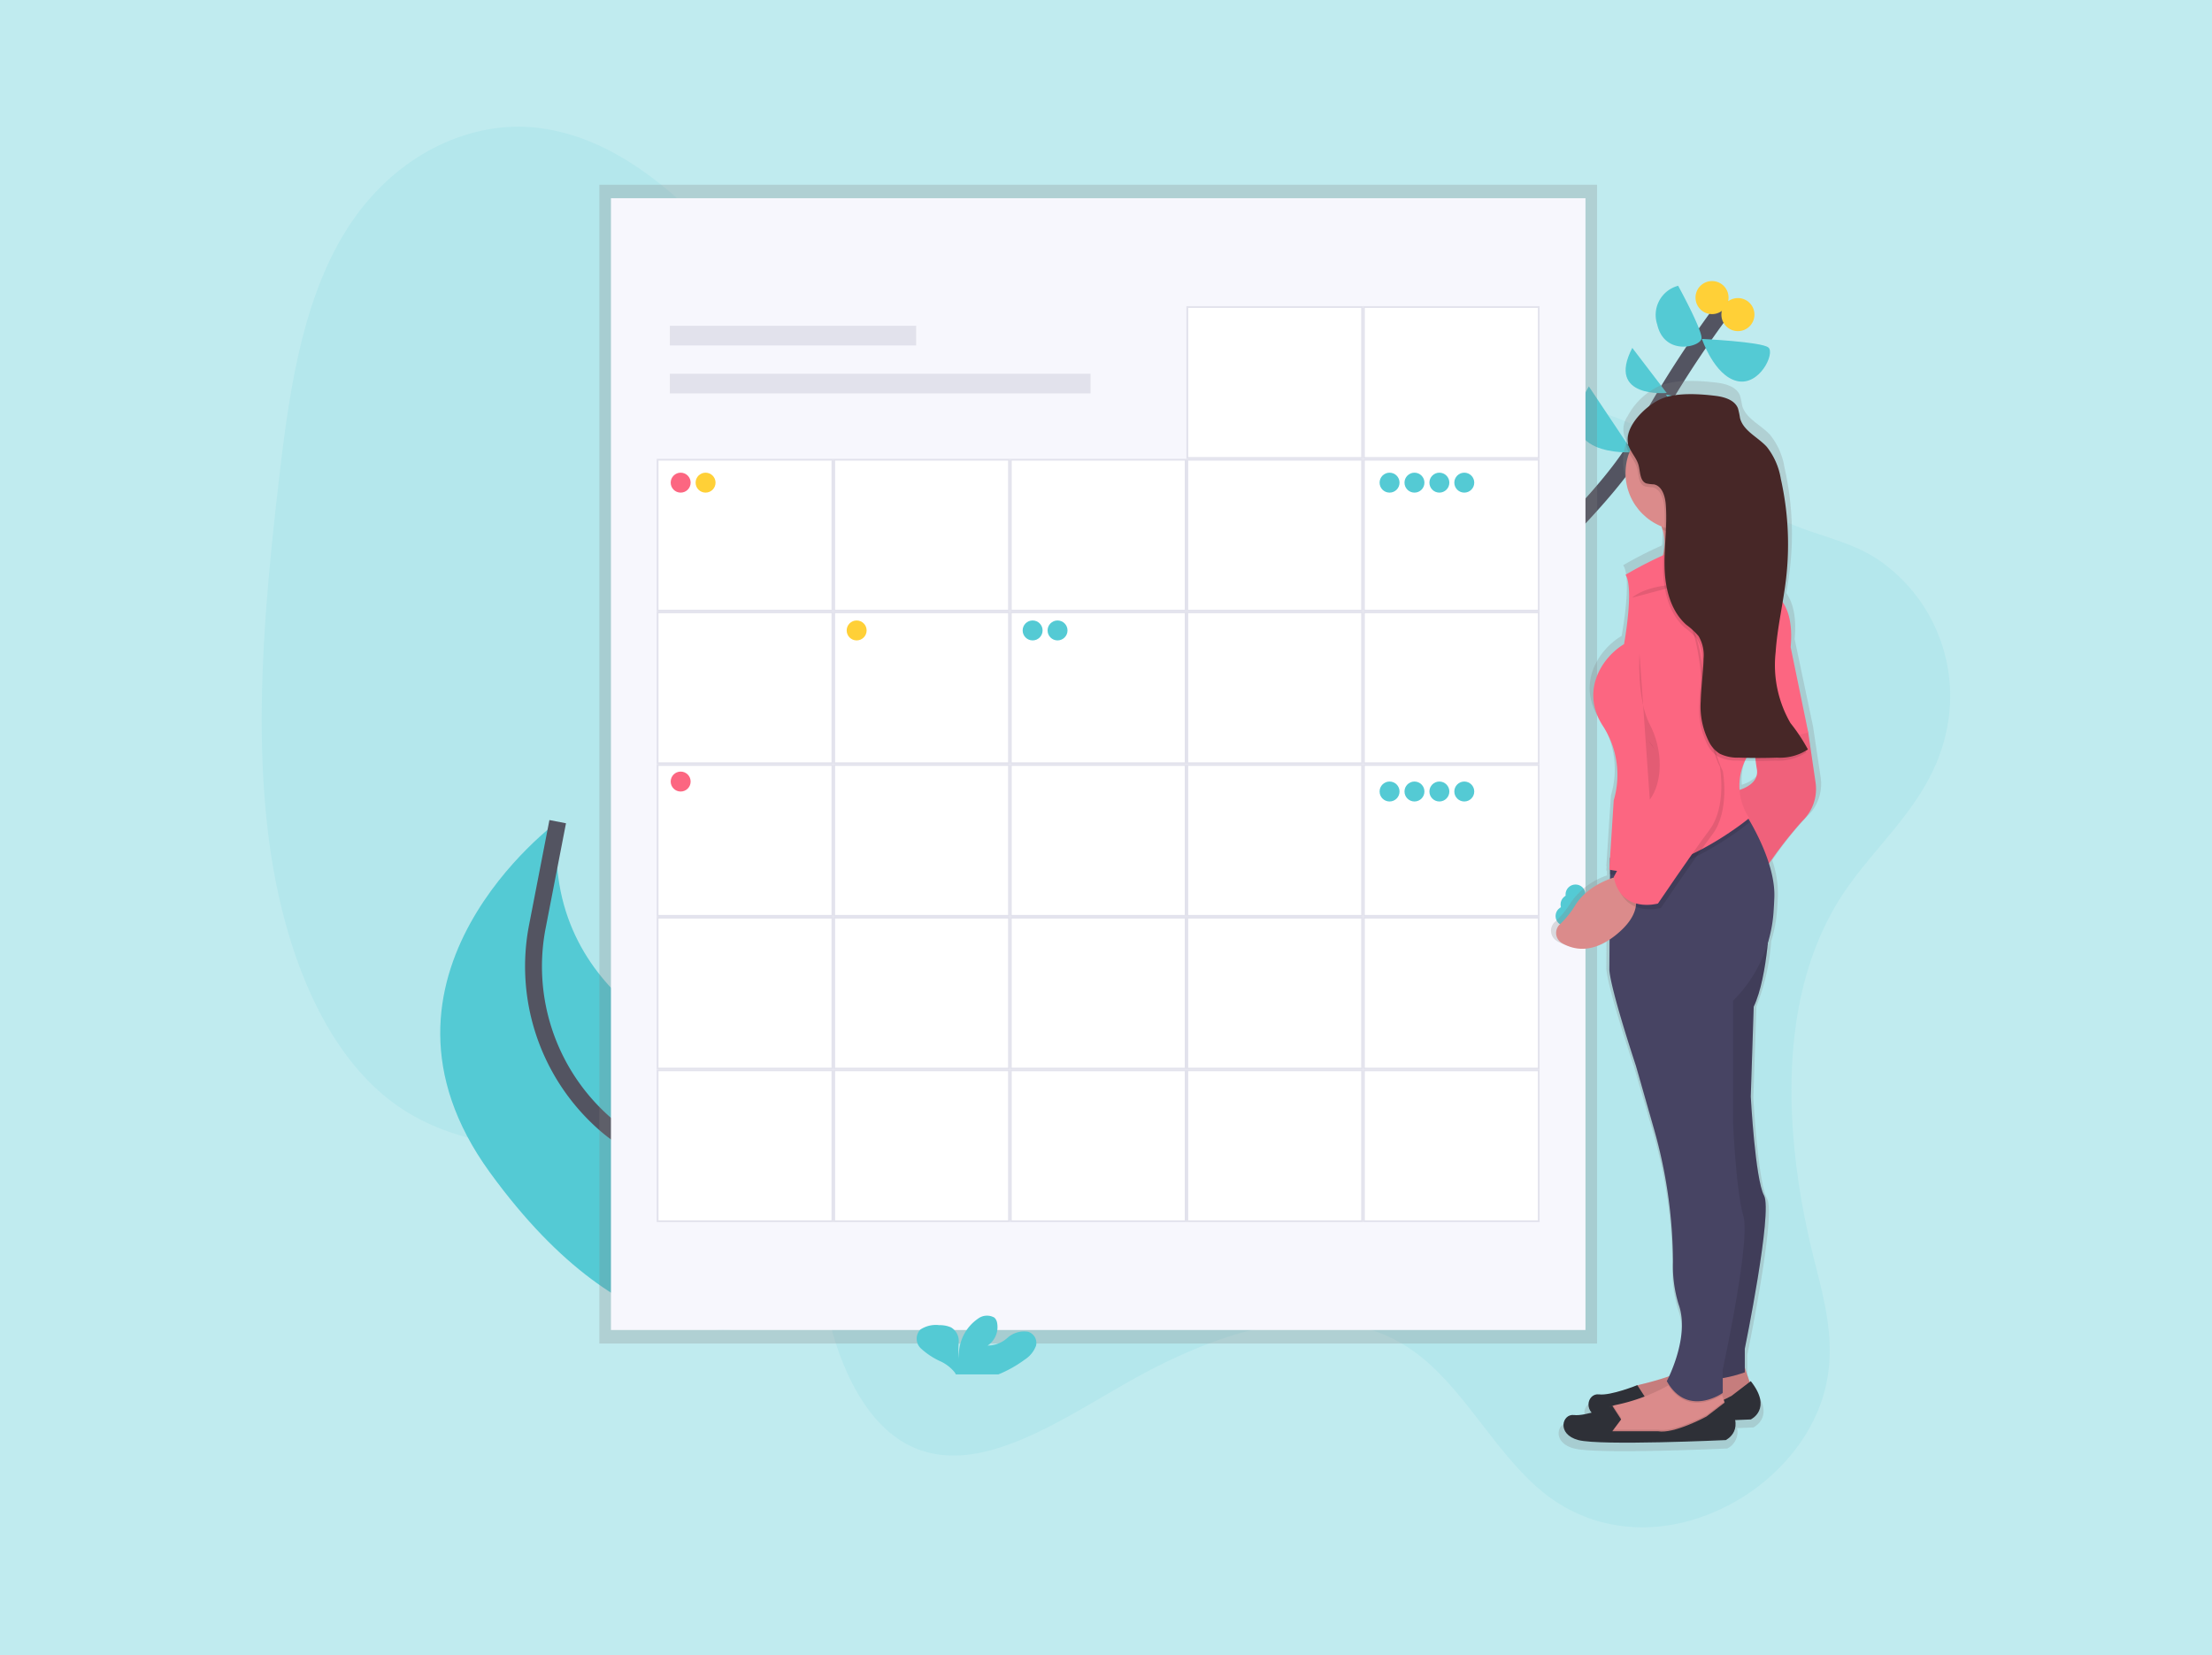 <svg xmlns="http://www.w3.org/2000/svg" xmlns:xlink="http://www.w3.org/1999/xlink" width="262" height="196" viewBox="0 0 262 196">
  <defs>
    <linearGradient id="linear-gradient" x1="-1.221" y1="8.29" x2="-1.221" y2="8.297" gradientUnits="objectBoundingBox">
      <stop offset="0" stop-color="gray" stop-opacity="0.251"/>
      <stop offset="0.54" stop-color="gray" stop-opacity="0.122"/>
      <stop offset="1" stop-color="gray" stop-opacity="0.102"/>
    </linearGradient>
    <linearGradient id="linear-gradient-2" x1="-8.535" y1="8.794" x2="-8.535" y2="8.802" xlink:href="#linear-gradient"/>
  </defs>
  <g id="card-12" transform="translate(50.218 807.797)">
    <rect id="Rectangle_8569-10" data-name="Rectangle 8569-10" width="262" height="196" transform="translate(-50.218 -807.797)" fill="#c0ebef"/>
    <g id="undraw_events_2p66" data-name="undraw events 2p66">
      <path id="Path_155580" data-name="Path 155580" d="M167.571-701.152c-7.682,12.427-6.242,29.356-2.868,42.7,1.129,4.469,2.429,9.187,1.464,14.189-1.181,6.116-5.484,10.919-9.84,13.669-7.941,5-17.008,4.863-23.611-.367-5.7-4.517-9.457-12.4-15.279-16.67-9.734-7.156-23.1-2.819-34.708,3.869-8.208,4.72-17.242,10.726-24.828,7.326-5.337-2.388-8.665-9.125-10.219-16.457-.75-3.54-1.2-7.406-2.922-10.1a11.337,11.337,0,0,0-3.887-3.556c-13.307-8.023-31.311-1.315-44.143-10.4-8.668-6.135-13.595-18.806-15.214-32.355s-.288-28.047,1.379-42.321c1.187-10.148,2.792-21.005,8.119-29.258,5.635-8.73,14.518-12.634,22.24-11.8s14.425,5.72,20.2,11.7c7.222,7.473,13.736,17.016,23.082,19.427,6.367,1.642,13.319-.259,20.09-1.334,11.3-1.8,22.451-1.282,33.519-.607,10.6.646,21.256,1.45,31.129,5.178,6.986,2.641,12.348,8.137,18.868,11.712,4.25,2.33,9.044,2.626,13,5.733a19.553,19.553,0,0,1,7.145,19.823C178.432-712.561,171.647-707.746,167.571-701.152Z" fill="#b4e7ec"/>
      <path id="Path_155581" data-name="Path 155581" d="M118.4-729.24s20.918-17.528,25.57-26.365a126.39,126.39,0,0,1,10.573-16.453" fill="none" stroke="#535461" stroke-miterlimit="10" stroke-width="2"/>
      <path id="Path_155582" data-name="Path 155582" d="M151.8-752.3l-9.049-2.04S144.884-744.8,151.8-752.3Z" fill="#54cad4"/>
      <path id="Path_155583" data-name="Path 155583" d="M137.969-762.044l5.207,7.8S133-753.511,137.969-762.044Z" fill="#54cad4"/>
      <path id="Path_155584" data-name="Path 155584" d="M155.358-759.631l-8.27-1.45S152.282-753.18,155.358-759.631Z" fill="#54cad4"/>
      <path id="Path_155585" data-name="Path 155585" d="M143.119-766.6l4.074,5.335S139.982-760.581,143.119-766.6Z" fill="#54cad4"/>
      <path id="Path_155586" data-name="Path 155586" d="M151.364-767.663s7.042.336,7.87,1.009-1.05,4.619-3.728,3.974S151.364-767.663,151.364-767.663Z" fill="#54cad4"/>
      <path id="Path_155587" data-name="Path 155587" d="M148.55-773.957s2.877,5.242,2.769,6.24-4.385,2.119-5.248-1.657a3.57,3.57,0,0,1,2.256-4.516C148.4-773.915,148.475-773.937,148.55-773.957Z" fill="#54cad4"/>
      <circle id="Ellipse_2241" data-name="Ellipse 2241" cx="1.958" cy="1.958" r="1.958" transform="translate(153.671 -772.501)" fill="#ffd037"/>
      <circle id="Ellipse_2242" data-name="Ellipse 2242" cx="1.958" cy="1.958" r="1.958" transform="translate(150.606 -774.516)" fill="#ffd037"/>
      <path id="Path_155588" data-name="Path 155588" d="M53.158-660.531s3.357-9.987-17.925-22.026c0,0-21.61-6.3-19.4-27.945,0,0-24.911,18.251-8.055,41.5s31.406,18.174,31.406,18.174Z" fill="#54cad4"/>
      <path id="Path_155589" data-name="Path 155589" d="M46.67-656.021s-10.384-11.222-20.338-15.562a19.81,19.81,0,0,1-5.408-3.6,24.749,24.749,0,0,1-7.477-22.989L15.839-710.5" fill="none" stroke="#535461" stroke-miterlimit="10" stroke-width="2"/>
      <rect id="Rectangle_30414" data-name="Rectangle 30414" width="118.179" height="137.217" transform="translate(20.769 -785.922)" fill="url(#linear-gradient)"/>
      <rect id="Rectangle_30415" data-name="Rectangle 30415" width="115.427" height="134.019" transform="translate(22.146 -784.325)" fill="#f7f7fd"/>
      <rect id="Rectangle_30416" data-name="Rectangle 30416" width="29.18" height="2.324" transform="translate(29.118 -769.218)" fill="#e2e2ec"/>
      <rect id="Rectangle_30417" data-name="Rectangle 30417" width="49.837" height="2.324" transform="translate(29.118 -763.537)" fill="#e2e2ec"/>
      <rect id="Rectangle_30418" data-name="Rectangle 30418" width="20.709" height="17.869" transform="translate(111.336 -771.439)" fill="#fff"/>
      <path id="Path_155590" data-name="Path 155590" d="M131.935-771.335v17.662h-20.5v-17.662h20.5m.207-.207H111.224v18.08h20.918Z" fill="#e2e2ec"/>
      <rect id="Rectangle_30419" data-name="Rectangle 30419" width="20.709" height="17.869" transform="translate(90.42 -771.439)" fill="#fff"/>
      <path id="Path_155591" data-name="Path 155591" d="M111.017-771.335v17.662h-20.5v-17.662h20.5m.207-.207H90.306v18.08h20.918Z" fill="#e2e2ec"/>
      <rect id="Rectangle_30420" data-name="Rectangle 30420" width="20.709" height="17.869" transform="translate(111.336 -753.362)" fill="#fff"/>
      <path id="Path_155592" data-name="Path 155592" d="M131.935-753.259V-735.6h-20.5v-17.662h20.5m.207-.207H111.224v18.077h20.918Z" fill="#e2e2ec"/>
      <rect id="Rectangle_30421" data-name="Rectangle 30421" width="20.709" height="17.869" transform="translate(90.42 -753.362)" fill="#fff"/>
      <path id="Path_155593" data-name="Path 155593" d="M111.017-753.259V-735.6h-20.5v-17.662h20.5m.207-.207H90.306v18.077h20.918Z" fill="#e2e2ec"/>
      <rect id="Rectangle_30422" data-name="Rectangle 30422" width="20.709" height="17.869" transform="translate(69.504 -753.362)" fill="#fff"/>
      <path id="Path_155594" data-name="Path 155594" d="M90.11-753.259V-735.6H69.61v-17.662h20.5m.207-.207H69.4v18.077H90.317Z" fill="#e2e2ec"/>
      <rect id="Rectangle_30423" data-name="Rectangle 30423" width="20.709" height="17.869" transform="translate(48.588 -753.362)" fill="#fff"/>
      <path id="Path_155595" data-name="Path 155595" d="M69.193-753.259V-735.6h-20.5v-17.662h20.5m.207-.207H48.482v18.077H69.4Z" fill="#e2e2ec"/>
      <rect id="Rectangle_30424" data-name="Rectangle 30424" width="20.709" height="17.869" transform="translate(27.672 -753.362)" fill="#fff"/>
      <path id="Path_155596" data-name="Path 155596" d="M48.277-753.259V-735.6h-20.5v-17.662h20.5m.207-.207H27.566v18.077H48.484Z" fill="#e2e2ec"/>
      <rect id="Rectangle_30425" data-name="Rectangle 30425" width="20.709" height="17.869" transform="translate(111.336 -735.288)" fill="#fff"/>
      <path id="Path_155597" data-name="Path 155597" d="M131.935-735.182v17.663h-20.5v-17.663h20.5m.207-.207H111.224v18.077h20.918Z" fill="#e2e2ec"/>
      <rect id="Rectangle_30426" data-name="Rectangle 30426" width="20.709" height="17.869" transform="translate(90.42 -735.288)" fill="#fff"/>
      <path id="Path_155598" data-name="Path 155598" d="M111.017-735.182v17.663h-20.5v-17.663h20.5m.207-.207H90.306v18.077h20.918Z" fill="#e2e2ec"/>
      <rect id="Rectangle_30427" data-name="Rectangle 30427" width="20.709" height="17.869" transform="translate(69.504 -735.288)" fill="#fff"/>
      <path id="Path_155599" data-name="Path 155599" d="M90.11-735.182v17.663H69.61v-17.663h20.5m.207-.207H69.4v18.077H90.317Z" fill="#e2e2ec"/>
      <rect id="Rectangle_30428" data-name="Rectangle 30428" width="20.709" height="17.869" transform="translate(48.588 -735.288)" fill="#fff"/>
      <path id="Path_155600" data-name="Path 155600" d="M69.193-735.182v17.663h-20.5v-17.663h20.5m.207-.207H48.482v18.077H69.4Z" fill="#e2e2ec"/>
      <rect id="Rectangle_30429" data-name="Rectangle 30429" width="20.709" height="17.869" transform="translate(27.672 -735.288)" fill="#fff"/>
      <path id="Path_155601" data-name="Path 155601" d="M48.277-735.182v17.663h-20.5v-17.663h20.5m.207-.207H27.566v18.077H48.484Z" fill="#e2e2ec"/>
      <rect id="Rectangle_30430" data-name="Rectangle 30430" width="20.709" height="17.869" transform="translate(111.336 -717.211)" fill="#fff"/>
      <path id="Path_155602" data-name="Path 155602" d="M131.935-717.108v17.662h-20.5v-17.662h20.5m.207-.207H111.224v18.077h20.918Z" fill="#e2e2ec"/>
      <rect id="Rectangle_30431" data-name="Rectangle 30431" width="20.709" height="17.869" transform="translate(90.42 -717.211)" fill="#fff"/>
      <path id="Path_155603" data-name="Path 155603" d="M111.017-717.108v17.662h-20.5v-17.662h20.5m.207-.207H90.306v18.077h20.918Z" fill="#e2e2ec"/>
      <rect id="Rectangle_30432" data-name="Rectangle 30432" width="20.709" height="17.869" transform="translate(69.504 -717.211)" fill="#fff"/>
      <path id="Path_155604" data-name="Path 155604" d="M90.11-717.108v17.662H69.61v-17.662h20.5m.207-.207H69.4v18.077H90.317Z" fill="#e2e2ec"/>
      <rect id="Rectangle_30433" data-name="Rectangle 30433" width="20.709" height="17.869" transform="translate(48.588 -717.211)" fill="#fff"/>
      <path id="Path_155605" data-name="Path 155605" d="M69.193-717.108v17.662h-20.5v-17.662h20.5m.207-.207H48.482v18.077H69.4Z" fill="#e2e2ec"/>
      <rect id="Rectangle_30434" data-name="Rectangle 30434" width="20.709" height="17.869" transform="translate(27.672 -717.211)" fill="#fff"/>
      <path id="Path_155606" data-name="Path 155606" d="M48.277-717.108v17.662h-20.5v-17.662h20.5m.207-.207H27.566v18.077H48.484Z" fill="#e2e2ec"/>
      <rect id="Rectangle_30435" data-name="Rectangle 30435" width="20.709" height="17.869" transform="translate(111.336 -699.136)" fill="#fff"/>
      <path id="Path_155607" data-name="Path 155607" d="M131.935-699.031v17.663h-20.5v-17.66h20.5m.207-.207H111.224v18.067h20.918Z" fill="#e2e2ec"/>
      <rect id="Rectangle_30436" data-name="Rectangle 30436" width="20.709" height="17.869" transform="translate(90.42 -699.136)" fill="#fff"/>
      <path id="Path_155608" data-name="Path 155608" d="M111.017-699.031v17.663h-20.5v-17.66h20.5m.207-.207H90.306v18.067h20.918Z" fill="#e2e2ec"/>
      <rect id="Rectangle_30437" data-name="Rectangle 30437" width="20.709" height="17.869" transform="translate(69.504 -699.136)" fill="#fff"/>
      <path id="Path_155609" data-name="Path 155609" d="M90.11-699.031v17.663H69.61v-17.66h20.5m.207-.207H69.4v18.067H90.317Z" fill="#e2e2ec"/>
      <rect id="Rectangle_30438" data-name="Rectangle 30438" width="20.709" height="17.869" transform="translate(48.588 -699.136)" fill="#fff"/>
      <path id="Path_155610" data-name="Path 155610" d="M69.193-699.031v17.663h-20.5v-17.66h20.5m.207-.207H48.482v18.067H69.4Z" fill="#e2e2ec"/>
      <rect id="Rectangle_30439" data-name="Rectangle 30439" width="20.709" height="17.869" transform="translate(27.672 -699.136)" fill="#fff"/>
      <path id="Path_155611" data-name="Path 155611" d="M48.277-699.031v17.663h-20.5v-17.66h20.5m.207-.207H27.566v18.067H48.484Z" fill="#e2e2ec"/>
      <rect id="Rectangle_30440" data-name="Rectangle 30440" width="20.709" height="17.869" transform="translate(111.336 -681.06)" fill="#fff"/>
      <path id="Path_155612" data-name="Path 155612" d="M131.935-680.956v17.662h-20.5v-17.662h20.5m.207-.207H111.224v18.077h20.918Z" fill="#e2e2ec"/>
      <rect id="Rectangle_30441" data-name="Rectangle 30441" width="20.709" height="17.869" transform="translate(90.42 -681.06)" fill="#fff"/>
      <path id="Path_155613" data-name="Path 155613" d="M111.017-680.956v17.662h-20.5v-17.662h20.5m.207-.207H90.306v18.077h20.918Z" fill="#e2e2ec"/>
      <rect id="Rectangle_30442" data-name="Rectangle 30442" width="20.709" height="17.869" transform="translate(69.504 -681.06)" fill="#fff"/>
      <path id="Path_155614" data-name="Path 155614" d="M90.11-680.956v17.662H69.61v-17.662h20.5m.207-.207H69.4v18.077H90.317Z" fill="#e2e2ec"/>
      <rect id="Rectangle_30443" data-name="Rectangle 30443" width="20.709" height="17.869" transform="translate(48.588 -681.06)" fill="#fff"/>
      <path id="Path_155615" data-name="Path 155615" d="M69.193-680.956v17.662h-20.5v-17.662h20.5m.207-.207H48.482v18.077H69.4Z" fill="#e2e2ec"/>
      <rect id="Rectangle_30444" data-name="Rectangle 30444" width="20.709" height="17.869" transform="translate(27.672 -681.06)" fill="#fff"/>
      <path id="Path_155616" data-name="Path 155616" d="M48.277-680.956v17.662h-20.5v-17.662h20.5m.207-.207H27.566v18.077H48.484Z" fill="#e2e2ec"/>
      <path id="Path_155617" data-name="Path 155617" d="M71.169-646.808a3.32,3.32,0,0,0,1.321-1.626,1.375,1.375,0,0,0-.924-1.657,2.931,2.931,0,0,0-2.44.7,3.56,3.56,0,0,1-2.371.934,2.642,2.642,0,0,0,1.116-2.757,1.069,1.069,0,0,0-.311-.559,1.761,1.761,0,0,0-1.887.089,5.248,5.248,0,0,0-2.3,4.8,7.444,7.444,0,0,1-.033-1.978,1.88,1.88,0,0,0-.909-1.75,3.272,3.272,0,0,0-1.388-.267,3.334,3.334,0,0,0-2.251.522,1.571,1.571,0,0,0,.051,2.22l.038.035a8.682,8.682,0,0,0,2.33,1.522,4.747,4.747,0,0,1,1.657,1.3,1.178,1.178,0,0,1,.124.232h5.044A14.429,14.429,0,0,0,71.169-646.808Z" fill="#54cad4"/>
      <circle id="Ellipse_2243" data-name="Ellipse 2243" cx="1.181" cy="1.181" r="1.181" transform="translate(29.223 -751.825)" fill="#fc6681"/>
      <circle id="Ellipse_2244" data-name="Ellipse 2244" cx="1.181" cy="1.181" r="1.181" transform="translate(32.173 -751.825)" fill="#ffd037"/>
      <circle id="Ellipse_2245" data-name="Ellipse 2245" cx="1.181" cy="1.181" r="1.181" transform="translate(70.91 -734.325)" fill="#54cad4"/>
      <circle id="Ellipse_2246" data-name="Ellipse 2246" cx="1.181" cy="1.181" r="1.181" transform="translate(73.862 -734.325)" fill="#54cad4"/>
      <circle id="Ellipse_2247" data-name="Ellipse 2247" cx="1.181" cy="1.181" r="1.181" transform="translate(134.031 -700.503)" fill="#54cad4"/>
      <circle id="Ellipse_2248" data-name="Ellipse 2248" cx="1.181" cy="1.181" r="1.181" transform="translate(134.622 -701.879)" fill="#54cad4"/>
      <circle id="Ellipse_2249" data-name="Ellipse 2249" cx="1.181" cy="1.181" r="1.181" transform="translate(135.212 -703.059)" fill="#54cad4"/>
      <circle id="Ellipse_2250" data-name="Ellipse 2250" cx="1.181" cy="1.181" r="1.181" transform="translate(113.188 -751.825)" fill="#54cad4"/>
      <circle id="Ellipse_2251" data-name="Ellipse 2251" cx="1.181" cy="1.181" r="1.181" transform="translate(116.137 -751.825)" fill="#54cad4"/>
      <circle id="Ellipse_2252" data-name="Ellipse 2252" cx="1.181" cy="1.181" r="1.181" transform="translate(119.088 -751.825)" fill="#54cad4"/>
      <circle id="Ellipse_2253" data-name="Ellipse 2253" cx="1.181" cy="1.181" r="1.181" transform="translate(122.038 -751.825)" fill="#54cad4"/>
      <circle id="Ellipse_2254" data-name="Ellipse 2254" cx="1.181" cy="1.181" r="1.181" transform="translate(113.188 -715.252)" fill="#54cad4"/>
      <circle id="Ellipse_2255" data-name="Ellipse 2255" cx="1.181" cy="1.181" r="1.181" transform="translate(116.137 -715.252)" fill="#54cad4"/>
      <circle id="Ellipse_2256" data-name="Ellipse 2256" cx="1.181" cy="1.181" r="1.181" transform="translate(119.088 -715.252)" fill="#54cad4"/>
      <circle id="Ellipse_2257" data-name="Ellipse 2257" cx="1.181" cy="1.181" r="1.181" transform="translate(122.038 -715.252)" fill="#54cad4"/>
      <circle id="Ellipse_2258" data-name="Ellipse 2258" cx="1.181" cy="1.181" r="1.181" transform="translate(50.067 -734.325)" fill="#ffd037"/>
      <circle id="Ellipse_2259" data-name="Ellipse 2259" cx="1.181" cy="1.181" r="1.181" transform="translate(29.223 -716.43)" fill="#fc6681"/>
      <path id="Path_155618" data-name="Path 155618" d="M134.193-696.362c1.294.764,3.314,1.261,5.872-.381l-.025,3.637c.182,2.485,3.266,11.58,3.266,11.58l2.175,7.477a58.469,58.469,0,0,1,2.39,16.264,15.575,15.575,0,0,0,.694,5.12c1.158,3.129-.456,7.162-1.156,8.663a36.25,36.25,0,0,1-3.589,1.011,2.585,2.585,0,0,0-.321.1l-.015-.021s-3.264,1.294-4.714,1.116a1.272,1.272,0,0,0-1.321,1.22,1.273,1.273,0,0,0,.41.988,6.6,6.6,0,0,1-2.173.286c-1.45-.178-2.177,2.315.545,3.028s18.141,0,18.141,0a2.185,2.185,0,0,0,1.16-2.415c1.185-.046,1.924-.081,1.924-.081s2.721-1.243,0-4.633l-.145.11-.582-1.713v-2.316s3.446-16.569,2.359-18.528-1.632-11.936-1.632-11.936l.369-10.867a25.67,25.67,0,0,0,1.742-7.7,16.263,16.263,0,0,0,.7-3.651c.044-.584.079-1.2.1-1.833a12.253,12.253,0,0,0-.675-4.1A40.736,40.736,0,0,1,163.8-711.1a5.292,5.292,0,0,0,1.632-4.633l-.907-6.058-2.177-10.333c.273-2.866-.325-4.517-.986-5.449.157-.926.3-1.852.414-2.781a35.566,35.566,0,0,0-.636-12.112,8.19,8.19,0,0,0-1.715-3.856c-1.1-1.189-2.885-1.914-3.3-3.471a10.025,10.025,0,0,0-.253-1.172c-.4-1.019-1.657-1.39-2.759-1.522-1.963-.238-4.8-.414-6.69.352a8.125,8.125,0,0,0-3.852,3.612,2.718,2.718,0,0,0-.118,2.982,6.831,6.831,0,0,0-.422,2.38,6.949,6.949,0,0,0,4.435,6.447c.044.137.083.271.117.4a6.962,6.962,0,0,1,.177.971c-.034.621-.075,1.261-.1,1.893-.021.088-.043.173-.066.257a46.8,46.8,0,0,0-4.556,2.324c1.088,1.6-.182,8.373-.182,8.373-2.722,1.6-5.443,5.7-2.539,9.977a10.672,10.672,0,0,1,1.27,8.906l-.454,6.965h0v.012l-.091,1.394h.035l-.035.528.079.014v.567a8.463,8.463,0,0,0-4.246,3.158,11.182,11.182,0,0,1-1.9,2.33,1.4,1.4,0,0,0-.144,1.975,1.394,1.394,0,0,0,.361.3Zm21.9-18.507a6.64,6.64,0,0,1,.644-3.5q.641.012,1.282.014c.044.3.1.586.157.847.369,1.57-1.1,2.322-2.086,2.641Z" fill="url(#linear-gradient-2)"/>
      <path id="Path_155619" data-name="Path 155619" d="M156.455-645.82l.7,2.094-2.278,2.278-7.506,1.746-5.412-.524.35-1.92h0a2.318,2.318,0,0,1,1.719-1.692c2.224-.522,6.466-1.715,7.357-3.37Z" fill="#db8b8b"/>
      <path id="Path_155620" data-name="Path 155620" d="M156.455-645.82l.7,2.094-2.278,2.278-7.506,1.746-5.412-.524.35-1.92h0a2.318,2.318,0,0,1,1.719-1.692c2.224-.522,6.466-1.715,7.357-3.37Z" opacity="0.1"/>
      <path id="Path_155621" data-name="Path 155621" d="M143.712-640.758l1.048-1.4-1.048-1.618s-3.142,1.268-4.538,1.094-2.094,2.278.524,2.968,17.455,0,17.455,0,2.618-1.222,0-4.538l-2.278,1.746s-3.84,2.094-5.76,1.746Z" fill="#2e3037"/>
      <path id="Path_155622" data-name="Path 155622" d="M139-637.794l5.412.524,7.506-1.746,2.278-2.278-.184-.555-.261-.779-.261-.758-5.062-1.4a3.11,3.11,0,0,1-1.036,1.036,21.65,21.65,0,0,1-6.331,2.342,2.145,2.145,0,0,0-.207.064,2.31,2.31,0,0,0-1.5,1.628Z" fill="#db8b8b"/>
      <path id="Path_155623" data-name="Path 155623" d="M139-637.795l5.412.524,7.506-1.746,2.278-2.278-.184-.555-2.083,1.6s-3.84,2.094-5.76,1.746h-5.422l1.048-1.4-.94-1.45a2.309,2.309,0,0,0-1.5,1.628Z" opacity="0.1"/>
      <path id="Path_155624" data-name="Path 155624" d="M140.748-638.314l1.048-1.4-1.048-1.618s-3.142,1.268-4.538,1.094-2.094,2.278.524,2.968,17.455,0,17.455,0,2.618-1.222,0-4.538l-2.278,1.746s-3.84,2.094-5.76,1.746Z" fill="#2e3037"/>
      <path id="Path_155625" data-name="Path 155625" d="M145.108-739.556s8.38.872,7.158-2.618a6.3,6.3,0,0,1-.259-3.082,8.559,8.559,0,0,1,1.481-3.55l-7.856,1.222a9.83,9.83,0,0,1,1.065,2.523A5.136,5.136,0,0,1,145.108-739.556Z" fill="#db8b8b"/>
      <path id="Path_155626" data-name="Path 155626" d="M159.421-699.758s-.174,7.506-1.92,11.172l-.35,10.648s.524,9.776,1.572,11.7-2.278,18.153-2.278,18.153v2.794s-5.592,2.094-7.158-.35l1.572-20.773-.7-28.8Z" fill="#474463"/>
      <path id="Path_155627" data-name="Path 155627" d="M159.421-699.758s-.174,7.506-1.92,11.172l-.35,10.648s.524,9.776,1.572,11.7-2.278,18.153-2.278,18.153v2.794s-5.592,2.094-7.158-.35l1.572-20.773-.7-28.8Z" opacity="0.1"/>
      <path id="Path_155628" data-name="Path 155628" d="M162.909-723.847l1.048,2.794.872,5.936a5.246,5.246,0,0,1-1.572,4.538,50.046,50.046,0,0,0-4.888,6.458l-3.314-9.941s3.314-.524,2.794-2.794a33.075,33.075,0,0,1-.352-6.474Z" fill="#fc6681"/>
      <path id="Path_155629" data-name="Path 155629" d="M162.909-723.847l1.048,2.794.872,5.936a5.246,5.246,0,0,1-1.572,4.538,50.046,50.046,0,0,0-4.888,6.458l-3.314-9.941s3.314-.524,2.794-2.794a33.075,33.075,0,0,1-.352-6.474Z" opacity="0.05"/>
      <path id="Path_155630" data-name="Path 155630" d="M147.4-643.742c2.239,3.521,5.725,1.526,6.342,1.129l-.253-.77-5.062-1.4A3.126,3.126,0,0,1,147.4-643.742Z" opacity="0.1"/>
      <path id="Path_155631" data-name="Path 155631" d="M140.4-692.951c.174,2.444,3.142,11.345,3.142,11.345l2.094,7.326a58.264,58.264,0,0,1,2.3,15.935,15.512,15.512,0,0,0,.669,5.016c1.4,3.84-1.4,9.078-1.4,9.078,2.444,4.364,6.628,1.4,6.628,1.4v-2.792s3.314-15.187,2.444-18.153-1.222-11-1.222-11v-14.5a16.435,16.435,0,0,0,4.79-10.422q.062-.858.1-1.8c.141-3.935-2.552-8.556-3.6-10.2-.253-.4-.414-.621-.414-.621l-15.413,6.114-.035.015v1.916Z" fill="#474463"/>
      <path id="Path_155632" data-name="Path 155632" d="M145.632-747.586a9.832,9.832,0,0,1,1.065,2.523,6.832,6.832,0,0,0,5.31-.2,8.564,8.564,0,0,1,1.481-3.548Z" opacity="0.1"/>
      <circle id="Ellipse_2260" data-name="Ellipse 2260" cx="6.808" cy="6.808" r="6.808" transform="translate(142.316 -758.585)" fill="#db8b8b"/>
      <path id="Path_155633" data-name="Path 155633" d="M140.4-704.295l.075.014c7.319,1.506,16.509-6.124,16.509-6.124a9.037,9.037,0,0,1-.636-1.3c-.253-.4-.414-.621-.414-.621l-15.413,6.114-.039.611Z" opacity="0.1"/>
      <path id="Path_155634" data-name="Path 155634" d="M142.316-739.733s9.776-5.936,12.917-3.492l4.364,5.592s2.794.872,2.278,6.458l2.086,10.121-6.284,1.572a6.875,6.875,0,0,0-.7,8.554s-9.252,7.68-16.583,6.11l.524-8.2a10.622,10.622,0,0,0-1.222-8.728c-2.794-4.19-.174-8.2,2.444-9.776C142.142-731.527,143.362-738.161,142.316-739.733Z" fill="#fc6681"/>
      <path id="Path_155635" data-name="Path 155635" d="M141.792-704.122s-3.666.7-5.412,3.492a10.82,10.82,0,0,1-1.827,2.278,1.387,1.387,0,0,0-.1,1.958,1.392,1.392,0,0,0,.3.25c1.385.828,3.645,1.344,6.5-1C146.154-701.154,141.792-704.122,141.792-704.122Z" fill="#db8b8b"/>
      <path id="Path_155636" data-name="Path 155636" d="M147.2-736.415s3.492-.35,4.364,8.728,2.278,11.172,2.278,11.172.872,4.714-1.222,7.506-6.11,8.728-6.11,8.728-4.364,1.222-5.236-3.142l5.412-10.124s.872-3.492-1.222-5.936S141.792-738.161,147.2-736.415Z" opacity="0.1"/>
      <path id="Path_155637" data-name="Path 155637" d="M146.847-736.937s3.492-.35,4.364,8.728,2.278,11.172,2.278,11.172.872,4.714-1.222,7.506-6.11,8.728-6.11,8.728-4.364,1.222-5.236-3.142l5.412-10.124s.872-3.492-1.222-5.936S141.442-738.685,146.847-736.937Z" fill="#fc6681"/>
      <path id="Path_155638" data-name="Path 155638" d="M143.973-730.394s-.348,5.406,1.218,8.38,1.572,6.808,0,8.906" opacity="0.1"/>
      <path id="Path_155639" data-name="Path 155639" d="M143.1-737.025s1.4-1.4,5.412-1.572,5.76-1.4,5.76-1.4" opacity="0.1"/>
      <path id="Path_155640" data-name="Path 155640" d="M152.81-760.574c1.06.13,2.278.495,2.655,1.491a10.025,10.025,0,0,1,.242,1.149c.4,1.524,2.113,2.235,3.171,3.4a8.231,8.231,0,0,1,1.657,3.778,35.467,35.467,0,0,1,.621,11.859c-.34,2.9-1.036,5.745-1.23,8.653a13.719,13.719,0,0,0,1.75,8.411,20.93,20.93,0,0,1,2.071,3.129,6.03,6.03,0,0,1-3.672.971q-2.25.078-4.5,0a4.8,4.8,0,0,1-2.289-.476,3.53,3.53,0,0,1-1.2-1.29,9.181,9.181,0,0,1-1.036-4.9c.039-1.69.3-3.372.336-5.064a4.428,4.428,0,0,0-.586-2.655,8.636,8.636,0,0,0-1.462-1.352c-1.864-1.657-2.51-4.312-2.572-6.808s.35-5,.139-7.483c-.083-.973-.447-2.144-1.4-2.332a4.922,4.922,0,0,1-.911-.116c-.768-.3-.694-1.379-.913-2.173-.246-.891-1.007-1.578-1.22-2.485-.5-2.113,2.185-4.633,3.948-5.368C148.19-760.985,150.917-760.806,152.81-760.574Z" opacity="0.1"/>
      <path id="Path_155641" data-name="Path 155641" d="M152.984-760.922c1.06.13,2.278.495,2.655,1.491a10.026,10.026,0,0,1,.242,1.149c.4,1.524,2.113,2.235,3.171,3.4a8.231,8.231,0,0,1,1.657,3.778,35.468,35.468,0,0,1,.621,11.859c-.34,2.9-1.035,5.745-1.23,8.653a13.717,13.717,0,0,0,1.75,8.411,20.934,20.934,0,0,1,2.071,3.129,6.029,6.029,0,0,1-3.672.971q-2.25.078-4.5,0a4.8,4.8,0,0,1-2.289-.476,3.53,3.53,0,0,1-1.2-1.29,9.181,9.181,0,0,1-1.036-4.9c.039-1.69.3-3.372.336-5.064a4.429,4.429,0,0,0-.586-2.655,8.638,8.638,0,0,0-1.462-1.352c-1.864-1.657-2.51-4.312-2.572-6.808s.35-5,.139-7.483c-.083-.973-.447-2.144-1.4-2.332a4.916,4.916,0,0,1-.911-.116c-.768-.3-.694-1.379-.913-2.173-.246-.891-1.007-1.578-1.22-2.485-.5-2.113,2.185-4.633,3.948-5.368C148.364-761.334,151.1-761.156,152.984-760.922Z" fill="#472727"/>
    </g>
  </g>
</svg>

